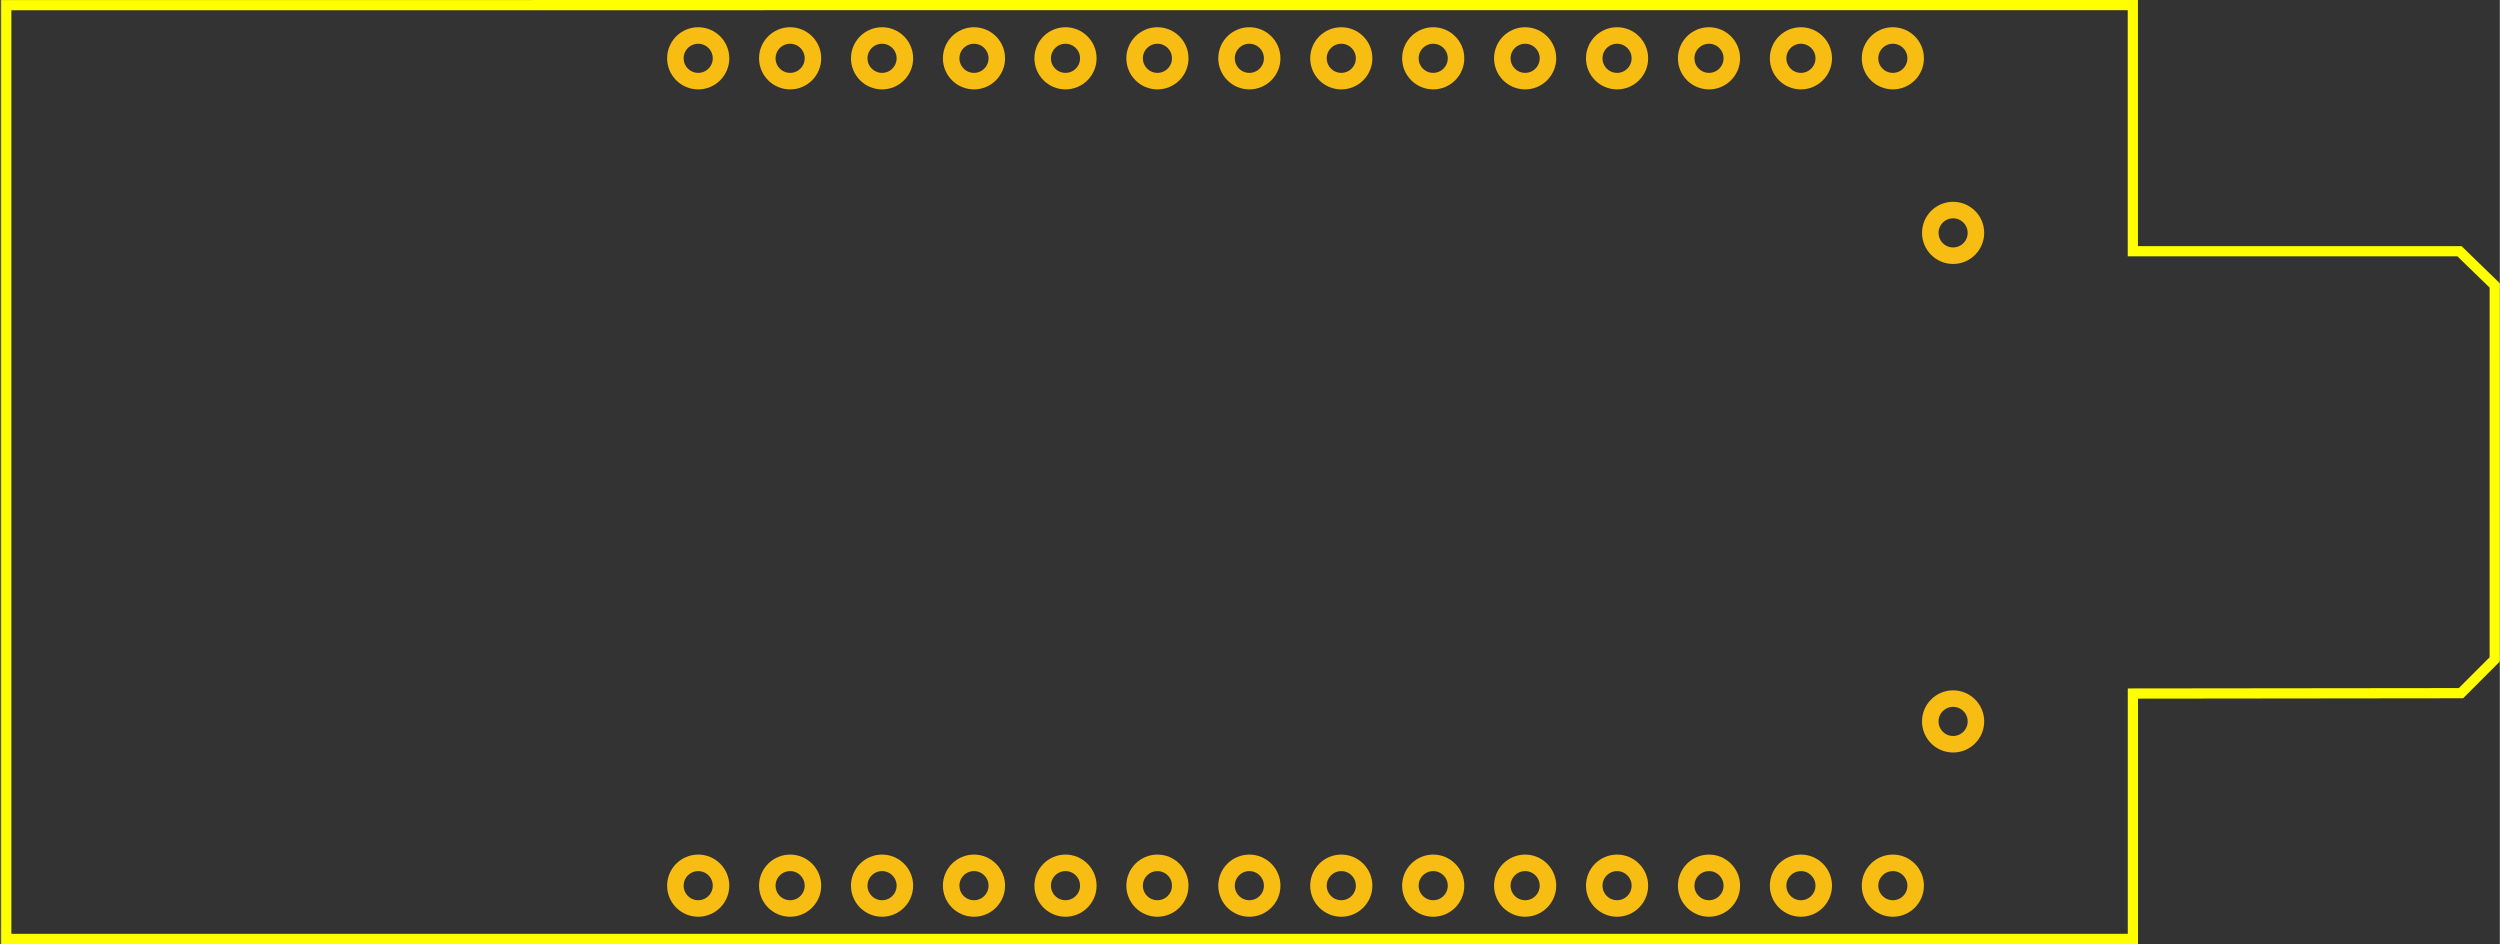 <?xml version="1.0" encoding="UTF-8" standalone="no"?>
<svg id="svg2" xmlns:rdf="http://www.w3.org/1999/02/22-rdf-syntax-ns#" xmlns="http://www.w3.org/2000/svg" viewBox="0 0 244.726 92.418" height="26.08mm" width="69.07mm" version="1.1" xmlns:cc="http://creativecommons.org/ns#" xmlns:dc="http://purl.org/dc/elements/1.1/">
	<rect x="0" y="0" width="244.726" height="92.418" fill="#333333" stroke="none"/>
	<g id="layer1">
		<g id="silkscreen">
			<path id="path4261" style="stroke:#ff0;stroke-width:1px;fill:none" d="m0.601 91.92h208.2v-24.02l32.12-0.036 3.304-3.306 0.002-36.61-3.451-3.352h-31.98v-24.1l-208.2 0.01v91.42z"/>
		</g>
		<g id="copper1">
			<g id="copper0">
				<circle id="circle4293" r="2.234" style="color-rendering:auto;color:#000000;shape-rendering:auto;solid-color:#000000;stroke:#f7bd13;stroke-width:1.618;fill:none;mix-blend-mode:normal;image-rendering:auto;isolation:auto" cx="68.34" cy="86.71"/>
				<circle id="circle4265" cx="68.34" cy="5.709" r="2.234" style="color-rendering:auto;color:#000000;shape-rendering:auto;solid-color:#000000;stroke:#f7bd13;stroke-width:1.618;fill:none;mix-blend-mode:normal;image-rendering:auto;isolation:auto"/>
				<circle id="circle4295" r="2.234" style="color-rendering:auto;color:#000000;shape-rendering:auto;solid-color:#000000;stroke:#f7bd13;stroke-width:1.618;fill:none;mix-blend-mode:normal;image-rendering:auto;isolation:auto" cx="77.34" cy="86.71"/>
				<circle id="circle4267" cx="77.34" cy="5.709" r="2.234" style="color-rendering:auto;color:#000000;shape-rendering:auto;solid-color:#000000;stroke:#f7bd13;stroke-width:1.618;fill:none;mix-blend-mode:normal;image-rendering:auto;isolation:auto"/>
				<circle id="circle4297" r="2.234" style="color-rendering:auto;color:#000000;shape-rendering:auto;solid-color:#000000;stroke:#f7bd13;stroke-width:1.618;fill:none;mix-blend-mode:normal;image-rendering:auto;isolation:auto" cx="86.34" cy="86.71"/>
				<circle id="circle4269" cx="86.34" cy="5.709" r="2.234" style="color-rendering:auto;color:#000000;shape-rendering:auto;solid-color:#000000;stroke:#f7bd13;stroke-width:1.618;fill:none;mix-blend-mode:normal;image-rendering:auto;isolation:auto"/>
				<circle id="circle4299" r="2.234" style="color-rendering:auto;color:#000000;shape-rendering:auto;solid-color:#000000;stroke:#f7bd13;stroke-width:1.618;fill:none;mix-blend-mode:normal;image-rendering:auto;isolation:auto" cx="95.34" cy="86.71"/>
				<circle id="circle4271" cx="95.34" cy="5.709" r="2.234" style="color-rendering:auto;color:#000000;shape-rendering:auto;solid-color:#000000;stroke:#f7bd13;stroke-width:1.618;fill:none;mix-blend-mode:normal;image-rendering:auto;isolation:auto"/>
				<circle id="circle4301" r="2.234" style="color-rendering:auto;color:#000000;shape-rendering:auto;solid-color:#000000;stroke:#f7bd13;stroke-width:1.618;fill:none;mix-blend-mode:normal;image-rendering:auto;isolation:auto" cx="113.3" cy="86.71"/>
				<circle id="circle4273" cx="113.3" cy="5.709" r="2.234" style="color-rendering:auto;color:#000000;shape-rendering:auto;solid-color:#000000;stroke:#f7bd13;stroke-width:1.618;fill:none;mix-blend-mode:normal;image-rendering:auto;isolation:auto"/>
				<circle id="circle4303" r="2.234" style="color-rendering:auto;color:#000000;shape-rendering:auto;solid-color:#000000;stroke:#f7bd13;stroke-width:1.618;fill:none;mix-blend-mode:normal;image-rendering:auto;isolation:auto" cx="131.3" cy="86.71"/>
				<circle id="circle4275" cx="131.3" cy="5.709" r="2.234" style="color-rendering:auto;color:#000000;shape-rendering:auto;solid-color:#000000;stroke:#f7bd13;stroke-width:1.618;fill:none;mix-blend-mode:normal;image-rendering:auto;isolation:auto"/>
				<circle id="circle4305" r="2.234" style="color-rendering:auto;color:#000000;shape-rendering:auto;solid-color:#000000;stroke:#f7bd13;stroke-width:1.618;fill:none;mix-blend-mode:normal;image-rendering:auto;isolation:auto" cx="149.3" cy="86.71"/>
				<circle id="circle4277" cx="149.3" cy="5.709" r="2.234" style="color-rendering:auto;color:#000000;shape-rendering:auto;solid-color:#000000;stroke:#f7bd13;stroke-width:1.618;fill:none;mix-blend-mode:normal;image-rendering:auto;isolation:auto"/>
				<circle id="circle4307" r="2.234" style="color-rendering:auto;color:#000000;shape-rendering:auto;solid-color:#000000;stroke:#f7bd13;stroke-width:1.618;fill:none;mix-blend-mode:normal;image-rendering:auto;isolation:auto" cx="167.3" cy="86.71"/>
				<circle id="circle4279" cx="167.3" cy="5.709" r="2.234" style="color-rendering:auto;color:#000000;shape-rendering:auto;solid-color:#000000;stroke:#f7bd13;stroke-width:1.618;fill:none;mix-blend-mode:normal;image-rendering:auto;isolation:auto"/>
				<circle id="circle4309" r="2.234" style="color-rendering:auto;color:#000000;shape-rendering:auto;solid-color:#000000;stroke:#f7bd13;stroke-width:1.618;fill:none;mix-blend-mode:normal;image-rendering:auto;isolation:auto" cx="176.3" cy="86.71"/>
				<circle id="circle4281" cx="176.3" cy="5.709" r="2.234" style="color-rendering:auto;color:#000000;shape-rendering:auto;solid-color:#000000;stroke:#f7bd13;stroke-width:1.618;fill:none;mix-blend-mode:normal;image-rendering:auto;isolation:auto"/>
				<circle id="circle4195" cx="185.3" cy="86.71" r="2.234" style="color-rendering:auto;color:#000000;shape-rendering:auto;solid-color:#000000;stroke:#f7bd13;stroke-width:1.618;fill:none;mix-blend-mode:normal;image-rendering:auto;isolation:auto"/>
				<circle id="circle4283" cx="185.3" cy="5.709" r="2.234" style="color-rendering:auto;color:#000000;shape-rendering:auto;solid-color:#000000;stroke:#f7bd13;stroke-width:1.618;fill:none;mix-blend-mode:normal;image-rendering:auto;isolation:auto"/>
				<circle id="circle4313" r="2.234" style="color-rendering:auto;color:#000000;shape-rendering:auto;solid-color:#000000;stroke:#f7bd13;stroke-width:1.618;fill:none;mix-blend-mode:normal;image-rendering:auto;isolation:auto" cx="104.3" cy="86.71"/>
				<circle id="circle4285" cx="104.3" cy="5.709" r="2.234" style="color-rendering:auto;color:#000000;shape-rendering:auto;solid-color:#000000;stroke:#f7bd13;stroke-width:1.618;fill:none;mix-blend-mode:normal;image-rendering:auto;isolation:auto"/>
				<circle id="circle4315" r="2.234" style="color-rendering:auto;color:#000000;shape-rendering:auto;solid-color:#000000;stroke:#f7bd13;stroke-width:1.618;fill:none;mix-blend-mode:normal;image-rendering:auto;isolation:auto" cx="122.3" cy="86.71"/>
				<circle id="circle4287" cx="122.3" cy="5.709" r="2.234" style="color-rendering:auto;color:#000000;shape-rendering:auto;solid-color:#000000;stroke:#f7bd13;stroke-width:1.618;fill:none;mix-blend-mode:normal;image-rendering:auto;isolation:auto"/>
				<circle id="circle4317" r="2.234" style="color-rendering:auto;color:#000000;shape-rendering:auto;solid-color:#000000;stroke:#f7bd13;stroke-width:1.618;fill:none;mix-blend-mode:normal;image-rendering:auto;isolation:auto" cx="140.3" cy="86.71"/>
				<circle id="circle4289" cx="140.3" cy="5.709" r="2.234" style="color-rendering:auto;color:#000000;shape-rendering:auto;solid-color:#000000;stroke:#f7bd13;stroke-width:1.618;fill:none;mix-blend-mode:normal;image-rendering:auto;isolation:auto"/>
				<circle id="circle4319" r="2.234" style="color-rendering:auto;color:#000000;shape-rendering:auto;solid-color:#000000;stroke:#f7bd13;stroke-width:1.618;fill:none;mix-blend-mode:normal;image-rendering:auto;isolation:auto" cx="158.3" cy="86.71"/>
				<circle id="circle4291" cx="158.3" cy="5.709" r="2.234" style="color-rendering:auto;color:#000000;shape-rendering:auto;solid-color:#000000;stroke:#f7bd13;stroke-width:1.618;fill:none;mix-blend-mode:normal;image-rendering:auto;isolation:auto"/>
				<circle id="circle4311" r="2.234" style="color-rendering:auto;color:#000000;shape-rendering:auto;solid-color:#000000;stroke:#f7bd13;stroke-width:1.618;fill:none;mix-blend-mode:normal;image-rendering:auto;isolation:auto" cx="191.2" cy="22.8"/>
				<ellipse id="circle4197" style="color-rendering:auto;color:#000000;shape-rendering:auto;solid-color:#000000;stroke:#f7bd13;stroke-width:1.618;fill:none;mix-blend-mode:normal;image-rendering:auto;isolation:auto" rx="2.235" ry="2.234" cy="70.63" cx="191.2"/>
			</g>
		</g>
	</g>
</svg>

